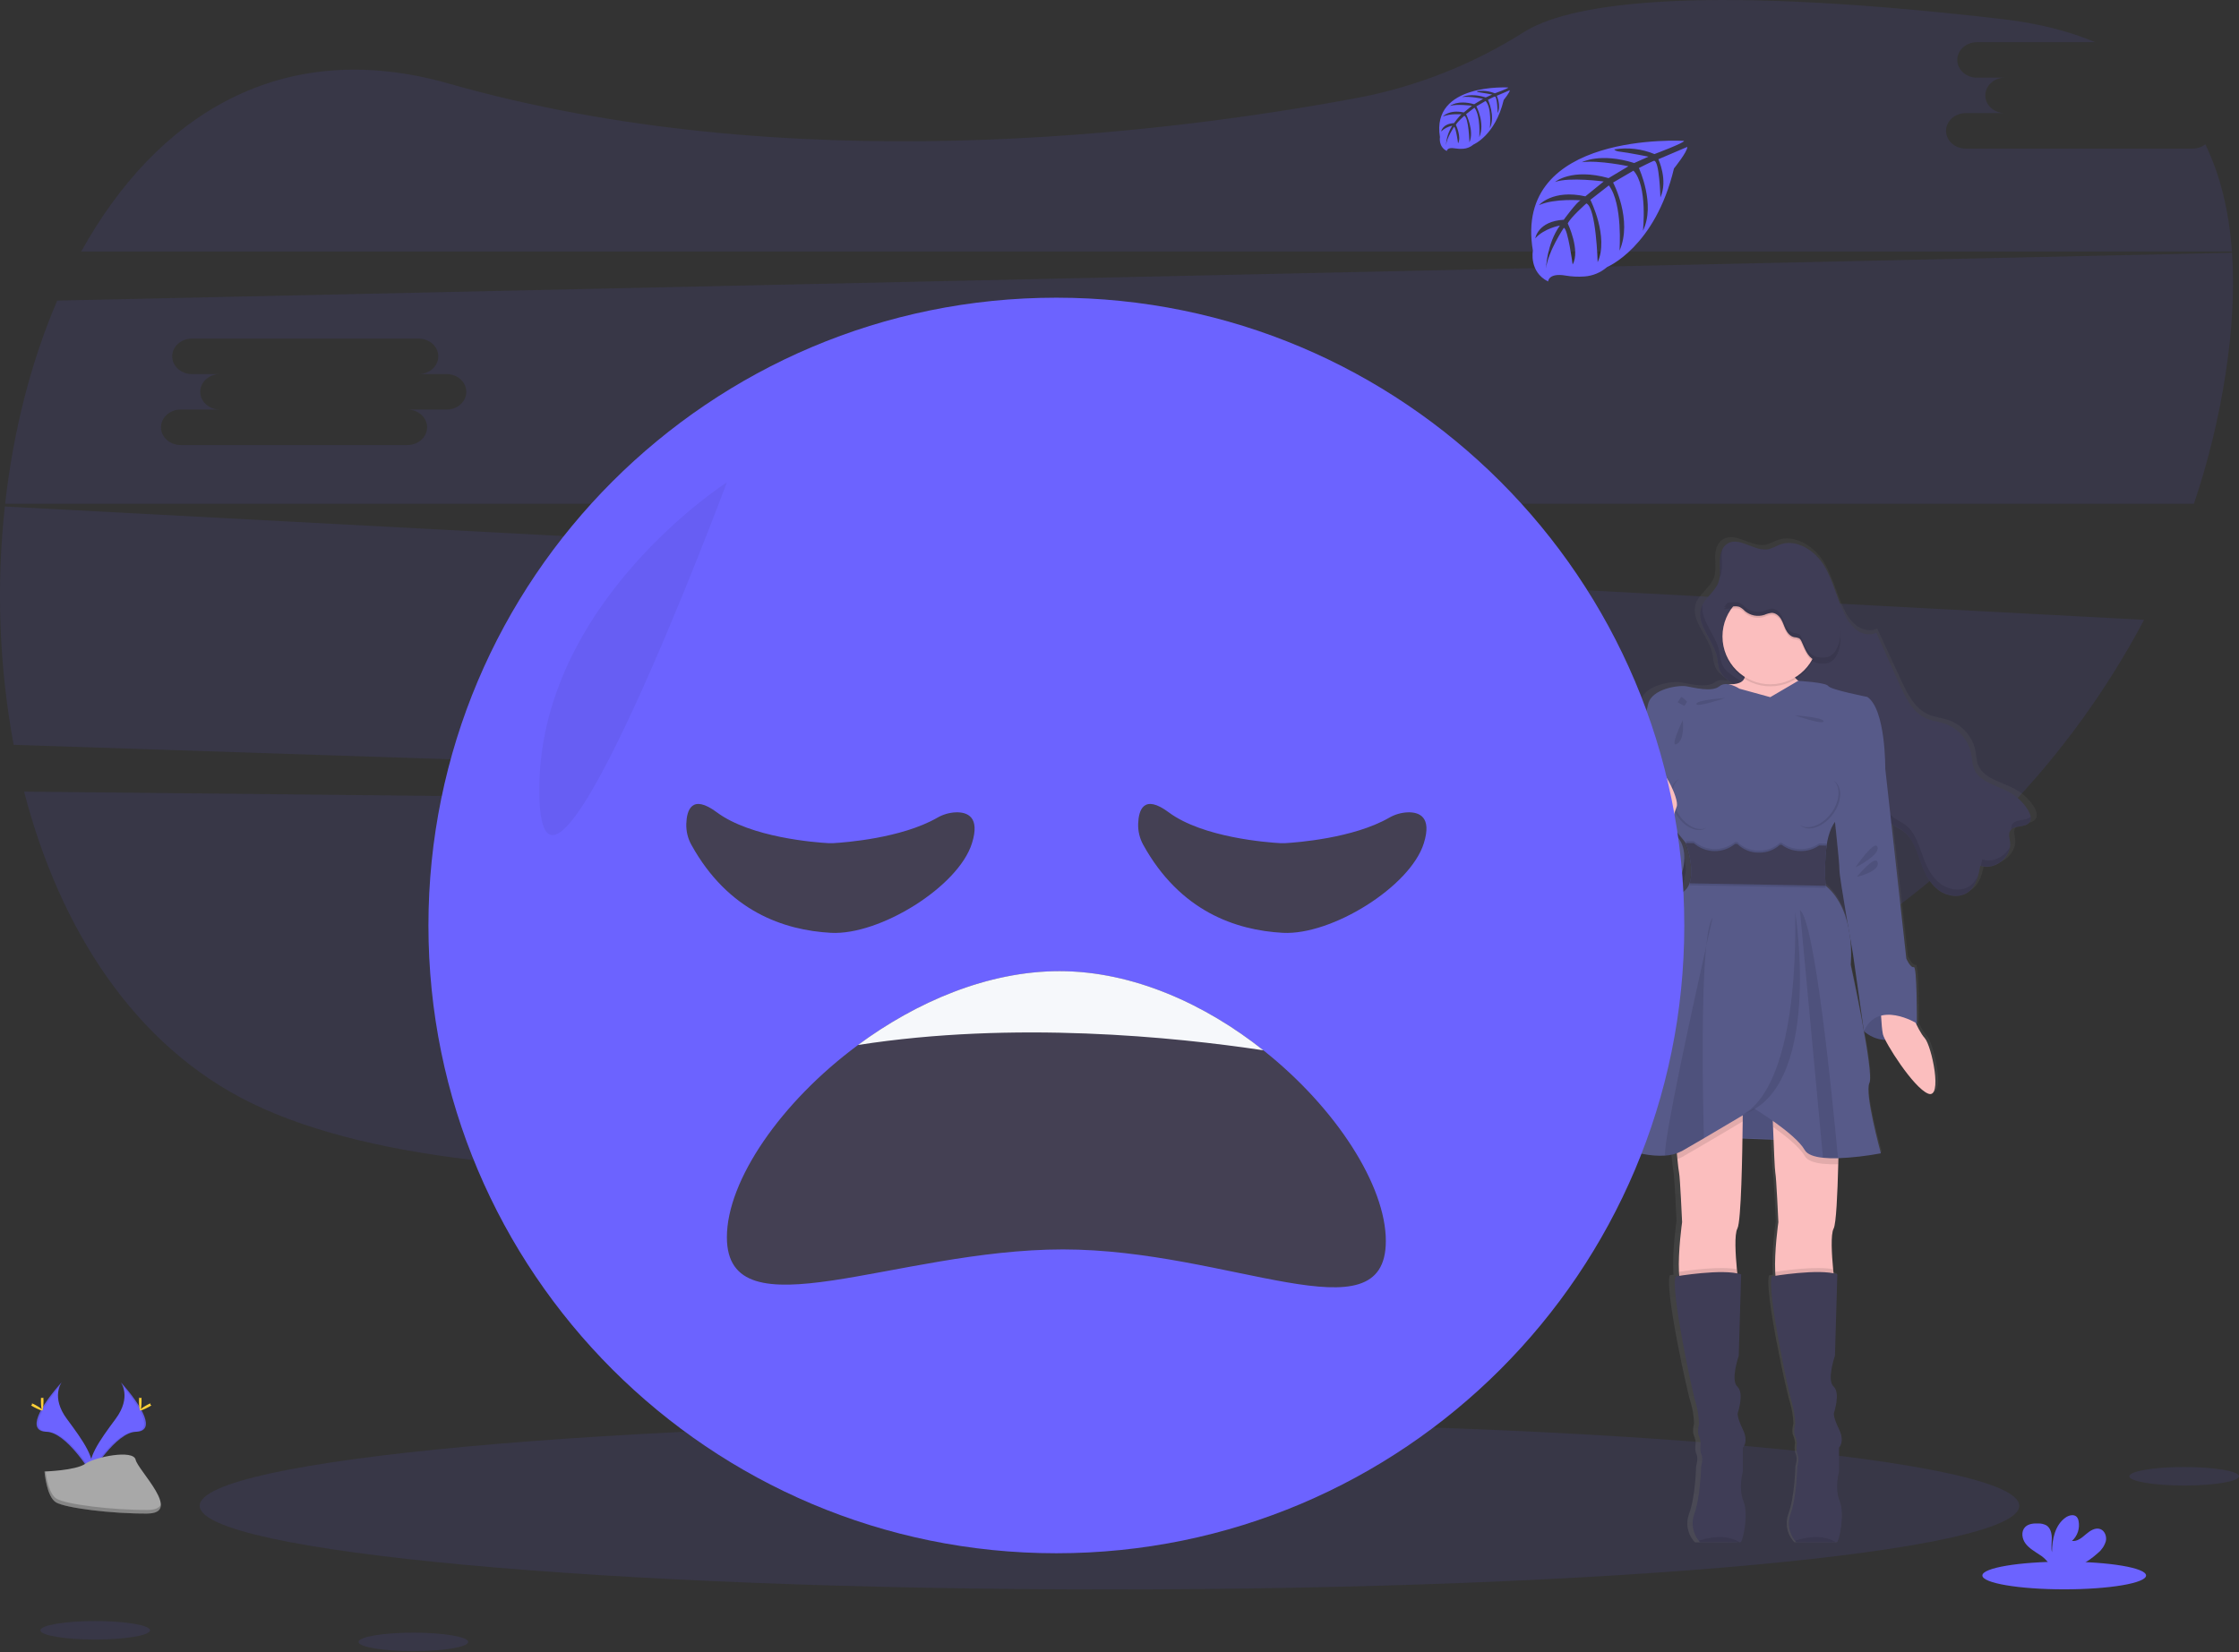 <svg width="500" height="369" viewBox="0 0 500 369" fill="none" xmlns="http://www.w3.org/2000/svg">
<rect x="0" y="0" width="500" height="369" fill="#333333" stroke="none"/>
<g clip-path="url(#clip0_55_1463)">
<path opacity="0.1" d="M5.382 176.824C13.277 207.337 29.977 233.714 56.367 246.5C111.23 273.072 234.959 259.368 327.303 243.636C375.071 235.5 417.056 213.046 447.556 181.447L5.382 176.824Z" fill="#6C63FF"/>
<path opacity="0.1" d="M489.627 33.195H438.96C436.556 33.195 434.583 31.413 434.583 29.236C434.583 27.059 436.556 25.272 438.96 25.272H447.724C445.315 25.272 443.346 23.491 443.346 21.309C443.346 19.127 445.315 17.35 447.724 17.35H441.469C439.06 17.35 437.088 15.568 437.088 13.386C437.088 11.204 439.06 9.427 441.469 9.427H467.914C462.046 6.959 455.187 5.204 447.283 4.282C375.171 -4.095 349.426 1.445 340.344 7.141C329.024 14.328 316.45 19.315 303.281 21.84C258.791 30.145 175.588 40.136 100.175 18.659C62.694 7.963 34.836 26.013 18.141 56.185H498.427C497.8 47.417 495.923 39.318 492.477 32.231C491.661 32.861 490.658 33.2 489.627 33.195Z" fill="#6C63FF"/>
<path opacity="0.1" d="M1.086 113.134C-0.86 130.88 -0.198 148.815 3.05 166.37L447.896 181.092C460.142 168.392 470.546 154.037 478.805 138.447L1.086 113.134ZM177.029 151.111H168.27C170.679 151.111 172.651 152.897 172.651 155.074C172.651 157.252 170.679 159.033 168.27 159.033H117.602C115.198 159.033 113.225 157.252 113.225 155.074C113.225 152.897 115.198 151.111 117.602 151.111H126.366C123.957 151.111 121.989 149.329 121.989 147.152C121.989 144.975 123.957 143.188 126.366 143.188H120.107C117.698 143.188 115.725 141.407 115.725 139.229C115.725 137.052 117.698 135.266 120.107 135.266H170.774C173.183 135.266 175.151 137.048 175.151 139.229C175.151 141.411 173.183 143.188 170.774 143.188H177.029C179.438 143.188 181.406 144.97 181.406 147.152C181.406 149.334 179.438 151.111 177.029 151.111Z" fill="#6C63FF"/>
<path opacity="0.1" d="M498.445 56.458L12.781 67.14C6.873 80.88 2.954 96.416 1.15 112.516H489.936C493.117 103.097 495.478 93.42 496.991 83.594C498.45 74.135 499.032 64.985 498.445 56.458ZM99.757 91.48H90.998C93.407 91.48 95.38 93.266 95.38 95.444C95.38 97.621 93.407 99.407 90.998 99.407H40.331C37.926 99.407 35.954 97.621 35.954 95.444C35.954 93.266 37.926 91.48 40.331 91.48H49.094C46.685 91.48 44.717 89.698 44.717 87.521C44.717 85.344 46.685 83.558 49.094 83.558H42.836C40.426 83.558 38.454 81.776 38.454 79.599C38.454 77.421 40.426 75.635 42.836 75.635H93.503C95.912 75.635 97.88 77.417 97.88 79.599C97.88 81.78 95.912 83.558 93.503 83.558H99.757C102.166 83.558 104.134 85.344 104.134 87.521C104.134 89.698 102.166 91.48 99.757 91.48Z" fill="#6C63FF"/>
<path opacity="0.1" d="M247.759 355.03C359.966 355.03 450.928 346.662 450.928 336.339C450.928 326.017 359.966 317.649 247.759 317.649C135.552 317.649 44.59 326.017 44.59 336.339C44.59 346.662 135.552 355.03 247.759 355.03Z" fill="#6C63FF"/>
<path d="M454.828 181.96C454.826 181.929 454.826 181.897 454.828 181.865C454.828 181.815 454.828 181.769 454.828 181.724C454.737 181.203 454.541 180.707 454.251 180.265C453.211 178.6 451.762 177.229 450.042 176.283C447.042 174.638 442.919 173.933 441.719 170.792C441.351 169.82 441.342 168.761 441.16 167.742C440.842 166.156 440.112 164.681 439.044 163.466C437.976 162.251 436.607 161.338 435.074 160.82C433.647 160.343 432.106 160.211 430.72 159.62C427.62 158.302 425.983 155.052 424.597 152.047C422.803 148.169 421.009 144.288 419.215 140.407C417.852 141.093 416.088 140.77 414.811 139.911C413.58 138.995 412.6 137.783 411.961 136.388C410.111 132.798 409.315 128.729 407.143 125.311C404.97 121.893 400.629 119.193 396.793 120.68C396.044 121.054 395.269 121.374 394.475 121.639C391.188 122.407 387.552 118.652 384.739 120.475C384.271 120.775 383.89 121.192 383.634 121.684C383.632 121.654 383.632 121.623 383.634 121.593C383.268 122.333 383.063 123.141 383.034 123.966C383.034 124.134 383.034 124.298 383.034 124.457C383.034 124.484 383.034 124.511 383.034 124.539C383.034 125.193 383.075 125.857 383.084 126.52C383.094 127.078 383.052 127.635 382.957 128.184V128.139C382.904 128.448 382.825 128.752 382.72 129.048C381.989 131.011 379.961 132.298 379.011 134.143V134.052C378.904 134.253 378.812 134.461 378.734 134.675C378.565 135.159 378.478 135.667 378.475 136.179C378.393 139.647 382.07 142.911 382.498 146.634C382.802 149.27 383.407 150.115 385.648 151.606L386.139 151.934C385.943 151.934 385.743 151.961 385.52 151.965C385.433 151.967 385.347 151.976 385.261 151.993C384.866 151.884 384.451 151.864 384.047 151.935C383.643 152.006 383.26 152.165 382.925 152.402C381.207 153.765 377.143 152.715 375.339 152.402C373.534 152.088 367.353 152.934 366.489 156.361C365.625 159.788 364.143 166.861 364.143 166.861C364.143 166.861 364.143 171.347 363.593 172.183C363.572 172.242 363.572 172.306 363.593 172.365C363.593 173.624 363.639 181.192 362.421 183.142C362.121 183.597 362.144 184.601 362.366 185.838C361.084 187.488 359.88 189.415 360.094 190.678C360.484 193.265 365.73 201.396 373.248 197.042C373.248 197.042 377.525 189.219 372.143 185.06L372.375 184.151C374.002 186.151 375.207 187.588 375.207 187.588C375.207 187.588 375.271 187.756 375.371 188.042H375.207C375.909 189.953 376.335 191.956 376.471 193.987C376.45 194.732 376.315 195.47 376.071 196.174H376.211C376.171 196.328 376.125 196.483 376.071 196.628C375.806 197.396 375.313 198.064 374.657 198.542C370.898 201.205 366.593 220.228 366.593 220.228C366.593 220.228 358.066 250.977 356.362 252.727C354.953 254.164 363.807 258.209 370.452 257.727C371.38 257.672 372.297 257.498 373.18 257.209C373.221 257.663 373.266 258.118 373.311 258.532C373.452 259.895 373.598 261.159 373.689 261.554C373.925 262.545 374.393 272.663 374.393 272.663C374.393 272.663 373.434 279.236 373.666 283.808C373.666 284.122 373.707 284.422 373.734 284.718L372.907 284.845C371.652 287.663 376.821 311.176 377.525 313.153C377.992 314.711 378.254 316.323 378.307 317.949C378.307 317.949 377.852 319.621 378.23 320.535C378.465 321.093 378.618 321.683 378.684 322.285C378.684 322.285 378.375 323.803 378.843 324.794C379.311 325.785 378.766 327.521 378.766 327.521C378.766 327.521 378.611 334.371 377.202 338.098C376.819 339.101 376.707 340.188 376.879 341.248C377.05 342.308 377.499 343.304 378.18 344.135C378.278 344.264 378.384 344.387 378.498 344.503C378.498 344.503 386.27 344.566 387.639 344.503H387.816C388.366 344.426 389.775 338.262 388.52 335.294C387.266 332.326 388.366 328.671 388.366 328.671V323.271C388.366 323.271 389.775 321.971 388.366 319.181C386.957 316.39 387.189 315.544 387.189 315.544C387.189 315.544 388.757 311.053 387.111 309.608C385.466 308.163 387.425 302.681 387.425 302.681L387.979 284.408C387.689 284.314 387.393 284.238 387.093 284.181C387.061 283.881 387.029 283.572 386.998 283.245C386.675 279.936 386.398 275.436 387.116 274.154C387.834 272.872 388.179 261.682 388.293 253.904L395.457 254.177C395.607 257.813 395.766 261.132 395.866 261.554C396.102 262.545 396.575 272.663 396.575 272.663C396.575 272.663 395.611 279.236 395.843 283.808C395.843 284.122 395.884 284.422 395.911 284.718L395.084 284.845C393.829 287.663 398.997 311.176 399.702 313.153C400.169 314.711 400.433 316.323 400.488 317.949C400.488 317.949 400.034 319.621 400.406 320.535C400.641 321.093 400.795 321.683 400.861 322.285C400.861 322.285 400.552 323.803 401.02 324.794C401.488 325.785 400.943 327.521 400.943 327.521C400.943 327.521 400.788 334.371 399.379 338.098C399.002 339.103 398.896 340.189 399.073 341.248C399.25 342.306 399.704 343.299 400.388 344.126C400.486 344.255 400.592 344.378 400.706 344.494C400.706 344.494 408.479 344.557 409.847 344.494H410.024C410.574 344.416 411.984 338.253 410.729 335.285C409.474 332.317 410.574 328.662 410.574 328.662V323.271C410.574 323.271 411.984 321.971 410.574 319.181C409.165 316.39 409.397 315.544 409.397 315.544C409.397 315.544 410.965 311.053 409.32 309.608C407.675 308.163 409.634 302.681 409.634 302.681L410.197 284.408C409.9 284.312 409.596 284.237 409.288 284.181C409.256 283.881 409.224 283.572 409.193 283.245C408.87 279.936 408.593 275.436 409.311 274.154C409.888 273.104 410.22 266.341 410.37 259.736C410.37 259.282 410.37 258.827 410.406 258.373C413.698 258.236 416.975 257.868 420.215 257.273C420.215 257.273 416.383 243.723 417.556 241.518C418.061 240.568 417.333 235.509 416.338 230.059C417.726 231.183 419.452 231.807 421.238 231.832C422.951 235.128 428.165 242.709 431.101 243.877C434.547 245.241 431.96 233.15 430.32 231.4C429.543 230.445 428.889 229.396 428.374 228.278C428.42 228.223 428.47 228.178 428.515 228.128C428.56 228.078 428.597 215.264 427.811 215.496C427.024 215.728 426.088 213.592 426.088 213.592L423.661 192.287L422.642 183.369C423.492 183.997 424.501 184.397 425.37 185.019C427.733 186.751 428.506 189.792 429.542 192.483C430.397 194.696 431.597 196.892 433.565 198.283C435.533 199.674 438.419 200.042 440.383 198.633C442.201 197.31 442.738 194.924 443.138 192.746C446.437 193.906 450.442 190.806 450.015 187.419C449.91 186.583 449.601 185.669 450.037 184.938C450.91 183.492 453.674 184.333 454.583 182.906C454.736 182.659 454.814 182.373 454.81 182.083C454.824 182.019 454.828 181.992 454.828 181.96ZM410.688 193.678C410.638 194.492 411.756 201.028 412.665 206.201C411.92 202.978 410.424 199.537 407.479 197.178C407.479 197.178 407.479 197.015 407.443 196.724H407.479C407.479 196.724 407.356 195.424 407.338 193.574C407.343 191.934 407.465 190.297 407.702 188.674V188.633H407.643C407.643 188.497 407.679 188.356 407.702 188.219C407.882 186.85 408.254 185.513 408.806 184.247C409.05 183.75 409.331 183.273 409.647 182.819C410.134 187.215 410.734 192.856 410.688 193.678ZM413.134 208.823C413.533 211.055 413.82 212.623 413.82 212.623L416.233 229.196V229.273C414.933 222.278 413.274 214.905 413.274 214.905C413.444 212.879 413.396 210.84 413.134 208.823Z" fill="url(#paint0_linear_55_1463)"/>
<path d="M383.552 147.543C383.098 143.343 378.552 139.72 379.916 135.725C380.657 133.548 382.975 132.216 383.757 130.052C384.275 128.625 384.043 127.057 384.048 125.539C384.052 124.02 384.407 122.325 385.67 121.484C388.397 119.666 391.907 123.407 395.088 122.643C395.858 122.38 396.606 122.061 397.329 121.689C401.043 120.211 405.243 122.902 407.329 126.302C409.415 129.702 410.197 133.757 411.988 137.329C412.599 138.709 413.546 139.914 414.742 140.834C415.979 141.688 417.67 142.011 419.006 141.329L424.21 152.92C425.574 155.906 427.138 159.143 430.119 160.456C431.456 161.043 432.947 161.174 434.328 161.652C435.83 162.181 437.167 163.096 438.204 164.305C439.241 165.513 439.942 166.973 440.237 168.538C440.415 169.556 440.419 170.611 440.778 171.579C441.937 174.706 445.924 175.406 448.828 177.033C450.508 177.981 451.917 179.344 452.919 180.992C453.374 181.779 453.764 182.81 453.278 183.583C452.401 185.001 449.733 184.165 448.887 185.606C448.46 186.333 448.76 187.242 448.887 188.078C449.301 191.447 445.424 194.533 442.233 193.378C441.846 195.546 441.324 197.924 439.569 199.237C437.683 200.646 434.888 200.274 432.983 198.892C431.079 197.51 429.924 195.324 429.097 193.119C428.092 190.437 427.342 187.41 425.056 185.688C424.229 185.069 423.238 184.669 422.429 184.047C420.611 182.656 419.701 180.36 419.051 178.138C418.211 175.365 417.542 172.515 416.324 169.897C415.106 167.279 413.179 164.842 410.538 163.647C408.061 162.533 405.206 162.606 402.647 161.702C398.243 160.147 394.984 156.443 390.602 154.697C389.201 154.108 387.874 153.358 386.648 152.461C384.443 151.011 383.843 150.17 383.552 147.543Z" fill="#3F3D56"/>
<g opacity="0.1">
<path d="M383.961 129.161C384.055 128.984 384.137 128.8 384.206 128.611C384.72 127.184 384.493 125.616 384.497 124.098C384.497 123.591 384.544 123.086 384.638 122.589C384.219 123.487 384.015 124.47 384.043 125.461C384.038 126.684 384.184 127.966 383.961 129.161Z" fill="black"/>
<path d="M439.996 197.81C438.11 199.215 435.315 198.846 433.41 197.46C431.506 196.074 430.347 193.896 429.542 191.683C428.538 189.001 427.792 185.974 425.501 184.251C424.679 183.633 423.683 183.228 422.879 182.61C421.06 181.219 420.151 178.924 419.497 176.724C418.656 173.951 417.992 171.101 416.77 168.483C415.547 165.865 413.629 163.429 410.983 162.233C408.511 161.12 405.656 161.193 403.097 160.288C398.688 158.733 395.429 155.029 391.052 153.284C389.651 152.693 388.322 151.943 387.093 151.047C384.938 149.561 384.366 148.72 384.047 146.097C383.593 142.161 379.593 138.729 380.216 135.02C380.114 135.221 380.025 135.427 379.948 135.638C378.584 139.638 383.129 143.261 383.584 147.456C383.879 150.079 384.493 150.92 386.629 152.406C387.858 153.302 389.187 154.052 390.588 154.643C394.965 156.388 398.224 160.097 402.633 161.647C405.193 162.556 408.047 162.479 410.52 163.592C413.165 164.788 415.065 167.229 416.306 169.842C417.547 172.456 418.21 175.297 419.033 178.083C419.701 180.283 420.579 182.578 422.415 183.969C423.238 184.588 424.233 184.992 425.038 185.61C427.31 187.333 428.074 190.36 429.078 193.042C429.906 195.246 431.065 197.428 432.969 198.81C434.874 200.192 437.669 200.565 439.556 199.16C440.76 198.251 441.374 196.865 441.778 195.378C441.419 196.337 440.802 197.178 439.996 197.81Z" fill="black"/>
<path d="M449.337 184.178C449.164 184.505 449.088 184.874 449.119 185.242C450.147 184.228 452.465 184.824 453.274 183.519C453.462 183.197 453.535 182.821 453.483 182.451C452.428 183.451 450.11 182.856 449.337 184.178Z" fill="black"/>
<path d="M442.66 191.951C442.574 192.406 442.488 192.892 442.378 193.365C445.16 194.233 448.374 192.001 448.828 189.183C447.724 191.351 444.997 192.801 442.66 191.951Z" fill="black"/>
</g>
<path d="M389.425 149.729C389.425 149.729 390.938 152.784 386.47 152.847C382.002 152.911 389.348 172.683 389.348 172.683L396.775 182.138L406.015 177.138L406.547 163.347L407.229 155.015C407.229 155.015 398.593 152.211 400.184 148.502C401.775 144.793 389.425 149.729 389.425 149.729Z" fill="#FBBEBE"/>
<path d="M416.247 230.346C416.247 230.346 421.702 235.714 428.065 228.591L423.179 223.405H416.997L416.247 230.346Z" fill="#575A89"/>
<path opacity="0.1" d="M416.838 223.405L416.088 230.346C416.088 230.346 421.542 235.714 427.906 228.591" fill="black"/>
<path d="M426.015 224.35C426.015 224.35 428.21 230.109 429.801 231.85C431.392 233.591 433.892 245.636 430.56 244.273C427.229 242.909 420.865 232.759 420.483 231.019C420.102 229.278 419.956 224.35 419.956 224.35H426.015Z" fill="#FBBEBE"/>
<path d="M378.366 253.895L407.756 255.032L404.347 242.605L389.543 242.305L378.366 253.895Z" fill="#575A89"/>
<path opacity="0.1" d="M382.452 253.895L411.847 255.032L408.438 242.605L393.629 242.305L382.452 253.895Z" fill="black"/>
<path d="M387.984 274.409C387.288 275.704 387.557 280.186 387.87 283.499C388.07 285.608 388.288 287.231 388.288 287.231C388.288 287.231 377.302 290.64 375.639 287.686C375.216 286.936 375.007 285.622 374.934 284.081C374.707 279.536 375.639 272.986 375.639 272.986C375.639 272.986 375.184 262.913 374.957 261.927C374.866 261.532 374.725 260.277 374.589 258.918C374.389 256.9 374.198 254.654 374.198 254.654L389.197 246.7C389.197 246.7 389.197 248.191 389.17 250.486C389.088 257.695 388.847 272.818 387.984 274.409Z" fill="#FBBEBE"/>
<path opacity="0.1" d="M388.288 287.231C388.288 287.231 377.302 290.64 375.639 287.686C375.216 286.936 375.007 285.622 374.934 284.081C377.207 283.736 384.125 282.781 387.87 283.499C388.07 285.608 388.288 287.231 388.288 287.231Z" fill="black"/>
<path d="M388.666 344.503H388.493C387.17 344.553 379.652 344.503 379.652 344.503C379.542 344.388 379.439 344.266 379.343 344.139C378.679 343.307 378.24 342.318 378.069 341.267C377.898 340.216 378 339.139 378.366 338.139C379.73 334.426 379.88 327.608 379.88 327.608C379.88 327.608 380.411 325.867 379.957 324.88C379.502 323.894 379.802 322.381 379.802 322.381C379.733 321.782 379.58 321.196 379.348 320.64C378.97 319.731 379.425 318.062 379.425 318.062C379.373 316.446 379.118 314.843 378.666 313.29C377.984 311.322 372.984 287.913 374.198 285.108C374.198 285.108 384.802 283.29 388.82 284.654L388.289 302.835C388.289 302.835 386.393 308.29 387.984 309.731C389.575 311.172 388.061 315.64 388.061 315.64C388.061 315.64 387.834 316.472 389.198 319.276C390.561 322.081 389.198 323.367 389.198 323.367V328.744C389.198 328.744 388.139 332.38 389.348 335.335C390.557 338.289 389.198 344.407 388.666 344.503Z" fill="#3F3D56"/>
<path d="M409.479 274.409C408.784 275.704 409.052 280.186 409.365 283.499C409.565 285.608 409.784 287.231 409.784 287.231C409.784 287.231 398.797 290.64 397.134 287.686C396.711 286.936 396.502 285.622 396.429 284.081C396.202 279.536 397.134 272.986 397.134 272.986C397.134 272.986 396.679 262.913 396.452 261.927C396.329 261.395 396.116 256.323 395.947 251.773C395.807 247.891 395.693 244.382 395.693 244.382L410.693 246.7C410.693 246.7 410.693 253.295 410.506 260.073C410.343 266.645 410.038 273.381 409.479 274.409Z" fill="#FBBEBE"/>
<path opacity="0.1" d="M409.784 287.231C409.784 287.231 398.797 290.64 397.134 287.686C396.711 286.936 396.502 285.622 396.429 284.081C398.702 283.736 405.62 282.781 409.365 283.499C409.565 285.608 409.784 287.231 409.784 287.231Z" fill="black"/>
<path d="M410.161 344.503H409.988C408.665 344.553 401.147 344.503 401.147 344.503C401.037 344.388 400.934 344.266 400.838 344.139C400.174 343.307 399.735 342.318 399.564 341.267C399.393 340.216 399.495 339.139 399.861 338.139C401.225 334.408 401.361 327.589 401.361 327.589C401.361 327.589 401.893 325.849 401.438 324.862C400.984 323.876 401.284 322.362 401.284 322.362C401.214 321.764 401.061 321.178 400.829 320.621C400.452 319.712 400.906 318.044 400.906 318.044C400.854 316.428 400.599 314.824 400.147 313.272C399.466 311.303 394.466 287.895 395.679 285.09C395.679 285.09 406.284 283.272 410.302 284.636L409.77 302.817C409.77 302.817 407.875 308.272 409.465 309.713C411.056 311.153 409.543 315.622 409.543 315.622C409.543 315.622 409.315 316.453 410.679 319.258C412.043 322.062 410.679 323.349 410.679 323.349V328.726C410.679 328.726 409.62 332.362 410.829 335.317C412.038 338.271 410.693 344.407 410.161 344.503Z" fill="#3F3D56"/>
<path opacity="0.1" d="M395.334 153.302C401.233 153.302 406.016 148.519 406.016 142.62C406.016 136.721 401.233 131.939 395.334 131.939C389.435 131.939 384.652 136.721 384.652 142.62C384.652 148.519 389.435 153.302 395.334 153.302Z" fill="black"/>
<path d="M395.334 152.847C401.233 152.847 406.016 148.065 406.016 142.166C406.016 136.266 401.233 131.484 395.334 131.484C389.435 131.484 384.652 136.266 384.652 142.166C384.652 148.065 389.435 152.847 395.334 152.847Z" fill="#FBBEBE"/>
<path opacity="0.1" d="M374.198 254.654L389.197 246.7C389.197 246.7 389.197 248.191 389.17 250.486C386.979 251.795 383.675 253.764 380.498 255.623C378.77 256.636 377.084 257.618 375.639 258.441C375.303 258.623 374.951 258.775 374.589 258.895C374.389 256.9 374.198 254.654 374.198 254.654Z" fill="black"/>
<path opacity="0.1" d="M410.692 246.682C410.692 246.682 410.692 253.277 410.506 260.054H410.452C409.331 260.094 408.209 260.059 407.093 259.95C405.133 259.741 403.565 259.223 403.002 258.195C401.861 256.195 398.665 253.65 395.965 251.755C395.825 247.873 395.711 244.364 395.711 244.364L410.692 246.682Z" fill="black"/>
<path d="M407.902 188.915C407.521 191.873 407.448 194.864 407.683 197.837C414.574 203.519 413.288 215.487 413.288 215.487C413.288 215.487 418.592 239.732 417.456 241.927C416.32 244.123 420.029 257.609 420.029 257.609C416.867 258.208 413.666 258.576 410.452 258.709C409.331 258.749 408.209 258.714 407.093 258.604C405.134 258.395 403.565 257.877 403.002 256.85C400.884 253.141 391.716 247.609 391.716 247.609C391.716 247.609 385.907 251.091 380.498 254.259C378.77 255.273 377.084 256.254 375.639 257.077C374.466 257.699 373.17 258.055 371.843 258.118C365.412 258.595 356.843 254.568 358.207 253.141C359.875 251.395 368.134 220.791 368.134 220.791C368.134 220.791 372.298 201.851 375.934 199.201C376.572 198.719 377.047 198.055 377.298 197.296C378.543 193.837 376.461 188.292 376.461 188.292C376.461 188.292 364.721 173.824 365.248 172.988C365.775 172.151 365.78 167.688 365.78 167.688C365.78 167.688 367.221 160.643 368.052 157.234C368.884 153.824 374.87 152.988 376.611 153.293C378.352 153.597 382.288 154.656 383.952 153.293C385.616 151.929 388.425 153.824 388.425 153.824L395.325 155.724L401.529 152.088C401.529 152.088 407.747 152.406 408.279 153.238C408.811 154.07 416.992 155.665 416.992 155.665C421.156 158.465 421.006 171.801 421.006 171.801C421.006 171.801 411.006 180.51 408.961 184.983C408.431 186.239 408.075 187.562 407.902 188.915Z" fill="#575A89"/>
<path d="M418.742 169.956L421.015 171.774L423.365 192.91L425.71 214.123C425.71 214.123 426.619 216.246 427.378 216.019C428.137 215.792 428.06 228.591 428.06 228.591C428.06 228.591 419.36 223.241 416.242 230.346L413.815 213.214C413.815 213.214 410.706 195.715 410.783 194.351C410.861 192.987 409.192 178.215 409.192 178.215L418.742 169.956Z" fill="#575A89"/>
<path d="M366.925 170.942L365.257 172.988C365.257 172.988 365.412 181.774 364.121 183.897C362.83 186.019 367.684 198.442 369.502 197.683C371.321 196.924 375.411 177.533 375.411 177.306C375.411 177.079 366.925 170.942 366.925 170.942Z" fill="#575A89"/>
<path d="M366.775 183.442C366.775 183.442 361.471 188.819 361.848 191.397C362.225 193.974 367.302 202.069 374.575 197.719C374.575 197.719 381.32 185.033 366.775 183.442Z" fill="#575A89"/>
<path opacity="0.1" d="M388.493 344.516C387.17 344.566 379.652 344.516 379.652 344.516C379.542 344.401 379.439 344.28 379.343 344.153C381.266 343.498 385.42 342.516 388.493 344.516Z" fill="black"/>
<path opacity="0.1" d="M409.997 344.516C408.674 344.566 401.156 344.516 401.156 344.516C401.046 344.401 400.943 344.28 400.847 344.153C402.761 343.498 406.915 342.516 409.997 344.516Z" fill="black"/>
<path opacity="0.1" d="M381.034 211.278C379.875 222.396 380.257 244.459 380.498 254.259C378.77 255.273 377.084 256.254 375.638 257.077C374.465 257.699 373.169 258.055 371.843 258.118C371.361 255.154 378.034 224.714 381.034 211.278Z" fill="black"/>
<path opacity="0.1" d="M382.452 204.969C382.421 205.128 381.871 207.546 381.034 211.278C381.361 208.092 381.816 205.805 382.452 204.969Z" fill="black"/>
<path opacity="0.1" d="M400.906 203.769C400.906 203.769 407.347 244.223 388.275 249.223C388.27 249.205 401.47 247.2 400.906 203.769Z" fill="black"/>
<path opacity="0.1" d="M410.452 258.709C409.331 258.749 408.209 258.714 407.093 258.604L401.947 203.292C405.229 205.437 409.156 244.691 410.452 258.709Z" fill="black"/>
<path opacity="0.1" d="M387.379 135.884C387.721 135.857 388.064 135.892 388.393 135.988C388.875 136.229 389.31 136.555 389.675 136.952C390.267 137.447 390.976 137.784 391.734 137.931C392.493 138.079 393.276 138.031 394.011 137.793C394.529 137.561 395.079 137.408 395.643 137.338C396.511 137.338 397.261 137.975 397.711 138.702C398.161 139.429 398.393 140.293 398.779 141.07C399.165 141.847 399.784 142.584 400.634 142.775C401.041 142.791 401.442 142.883 401.815 143.047C402.044 143.233 402.22 143.476 402.324 143.752C403.034 145.284 403.597 147.093 405.111 147.843C405.668 148.101 406.274 148.233 406.888 148.229C407.512 148.275 408.137 148.162 408.706 147.902C409.266 147.589 409.728 147.129 410.043 146.57C410.988 145.006 411.097 143.07 410.874 141.257C410.597 138.969 409.782 136.779 408.497 134.866C407.143 132.931 405.3 131.39 403.156 130.401C401.012 129.411 398.643 129.009 396.293 129.234C395.472 129.326 394.659 129.478 393.861 129.689C390.97 130.461 388.134 131.907 386.379 134.329C385.955 134.934 385.489 135.508 384.984 136.048C385.779 135.97 386.579 135.902 387.379 135.884Z" fill="black"/>
<path d="M387.379 135.429C387.721 135.402 388.064 135.438 388.393 135.534C388.875 135.774 389.31 136.101 389.675 136.498C390.267 136.993 390.976 137.33 391.734 137.477C392.493 137.624 393.276 137.576 394.011 137.338C394.529 137.107 395.079 136.954 395.643 136.884C396.511 136.884 397.261 137.52 397.711 138.247C398.161 138.975 398.393 139.838 398.779 140.616C399.165 141.393 399.784 142.129 400.634 142.32C401.041 142.336 401.442 142.429 401.815 142.593C402.044 142.779 402.22 143.022 402.324 143.297C403.034 144.829 403.597 146.638 405.111 147.388C405.668 147.646 406.274 147.778 406.888 147.775C407.512 147.82 408.137 147.708 408.706 147.447C409.266 147.135 409.728 146.674 410.043 146.116C410.988 144.552 411.097 142.616 410.874 140.802C410.597 138.514 409.782 136.324 408.497 134.411C407.143 132.476 405.3 130.935 403.156 129.946C401.012 128.957 398.643 128.554 396.293 128.779C395.472 128.872 394.659 129.024 393.861 129.234C390.97 130.007 388.134 131.452 386.379 133.875C385.955 134.48 385.489 135.054 384.984 135.593C385.779 135.516 386.579 135.448 387.379 135.429Z" fill="#3F3D56"/>
<path opacity="0.1" d="M375.789 160.865C375.789 160.865 376.32 165.111 374.502 166.17C372.684 167.229 375.789 160.865 375.789 160.865Z" fill="black"/>
<path opacity="0.1" d="M414.347 193.746C414.347 193.746 418.665 187.383 419.274 189.201C419.883 191.019 414.347 193.746 414.347 193.746Z" fill="black"/>
<path opacity="0.1" d="M414.651 195.865C414.651 195.865 418.91 190.637 419.319 192.683C419.729 194.728 414.651 195.865 414.651 195.865Z" fill="black"/>
<path opacity="0.1" d="M402.142 189.642C400.598 189.664 399.09 189.168 397.861 188.233H397.488C396.213 189.398 394.538 190.028 392.811 189.992C391.913 190.013 391.02 189.851 390.186 189.517C389.353 189.182 388.596 188.682 387.961 188.047H387.465C386.157 189.112 384.513 189.68 382.826 189.649C381.138 189.619 379.516 188.991 378.247 187.878L376.47 187.847C376.47 187.847 378.552 193.392 377.307 196.851L407.683 197.392C407.448 194.418 407.521 191.428 407.901 188.469V188.428L406.233 188.397C405.033 189.229 403.603 189.664 402.142 189.642Z" fill="black"/>
<path opacity="0.1" d="M402.142 190.551C400.598 190.573 399.09 190.077 397.861 189.142H397.488C396.213 190.307 394.538 190.937 392.811 190.901C391.913 190.922 391.02 190.76 390.186 190.426C389.353 190.091 388.596 189.591 387.961 188.956H387.465C386.157 190.021 384.513 190.589 382.826 190.559C381.138 190.528 379.516 189.9 378.247 188.787L376.47 188.756C376.47 188.756 378.552 194.301 377.307 197.76L407.683 198.301C407.448 195.327 407.521 192.337 407.901 189.378V189.337L406.233 189.306C405.033 190.138 403.603 190.573 402.142 190.551Z" fill="black"/>
<path d="M402.142 190.097C400.598 190.118 399.09 189.622 397.861 188.687H397.488C396.213 189.853 394.538 190.482 392.811 190.447C391.913 190.467 391.02 190.306 390.186 189.971C389.353 189.637 388.596 189.137 387.961 188.501H387.465C386.157 189.567 384.513 190.135 382.826 190.104C381.138 190.073 379.516 189.446 378.247 188.333L376.47 188.301C376.47 188.301 378.552 193.846 377.307 197.305L407.683 197.846C407.448 194.873 407.521 191.883 407.901 188.924V188.883L406.233 188.851C405.033 189.683 403.603 190.119 402.142 190.097Z" fill="#3F3D56"/>
<path opacity="0.1" d="M400.793 159.788C400.793 159.788 407.188 160.197 407.229 161.106C407.27 162.015 400.793 159.788 400.793 159.788Z" fill="black"/>
<path opacity="0.1" d="M385.257 155.911C385.257 155.911 378.861 156.32 378.821 157.229C378.78 158.138 385.257 155.911 385.257 155.911Z" fill="black"/>
<path opacity="0.1" d="M409.697 174.497C409.634 174.451 409.57 174.415 409.506 174.374C411.143 175.847 410.87 179.065 408.861 181.719C406.852 184.374 403.802 185.478 401.947 184.288C402.006 184.338 402.056 184.392 402.12 184.442C403.938 185.833 407.12 184.742 409.22 181.997C411.32 179.251 411.524 175.892 409.697 174.497Z" fill="black"/>
<path opacity="0.1" d="M374.566 181.379C372.948 178.46 373.157 175.238 374.988 174.015C374.92 174.047 374.848 174.074 374.779 174.11C372.77 175.229 372.507 178.579 374.17 181.597C375.834 184.615 378.834 186.142 380.843 185.042C380.909 185.004 380.973 184.961 381.034 184.915C379.029 185.824 376.184 184.297 374.566 181.379Z" fill="black"/>
<path opacity="0.1" d="M376.73 156.77L376.143 157.679L374.648 156.884L375.434 155.674C375.954 155.92 376.401 156.298 376.73 156.77Z" fill="black"/>
<path d="M367.229 190.41C367.229 190.41 368.561 184.147 366.775 182.156C364.989 180.165 365.561 169.729 368.289 169.956C371.016 170.183 375.107 178.438 374.425 180.183C373.743 181.929 371.166 190.865 371.166 190.865L367.229 190.41Z" fill="#FBBEBE"/>
<path opacity="0.1" d="M409.997 145.22C409.683 145.779 409.22 146.239 408.661 146.552C408.092 146.812 407.467 146.925 406.843 146.879C406.229 146.883 405.622 146.751 405.065 146.493C403.552 145.738 402.988 143.929 402.279 142.402C402.189 142.126 402.03 141.879 401.815 141.684C401.447 141.516 401.051 141.419 400.647 141.397C399.797 141.207 399.184 140.466 398.793 139.693C398.402 138.92 398.17 138.066 397.725 137.325C397.279 136.584 396.525 135.934 395.656 135.961C395.091 136.036 394.541 136.197 394.025 136.438C393.289 136.674 392.506 136.721 391.748 136.573C390.99 136.425 390.281 136.088 389.688 135.593C389.323 135.196 388.889 134.87 388.407 134.629C388.078 134.533 387.734 134.498 387.393 134.525C386.87 134.525 386.352 134.575 385.829 134.616C385.57 134.955 385.293 135.28 384.998 135.588C385.793 135.52 386.593 135.452 387.393 135.434C387.734 135.407 388.078 135.442 388.407 135.538C388.889 135.779 389.323 136.105 389.688 136.502C390.281 136.997 390.99 137.334 391.748 137.482C392.506 137.63 393.289 137.584 394.025 137.347C394.541 137.106 395.091 136.945 395.656 136.87C396.525 136.87 397.275 137.507 397.725 138.234C398.175 138.961 398.406 139.825 398.793 140.602C399.179 141.379 399.797 142.116 400.647 142.306C401.051 142.328 401.447 142.425 401.815 142.593C402.044 142.779 402.22 143.022 402.325 143.297C403.034 144.829 403.597 146.638 405.111 147.388C405.668 147.646 406.274 147.778 406.888 147.775C407.512 147.82 408.137 147.708 408.706 147.447C409.266 147.135 409.728 146.674 410.043 146.116C410.748 144.831 411.064 143.368 410.952 141.907C410.917 143.074 410.589 144.213 409.997 145.22Z" fill="black"/>
<path d="M369.243 195.378C371.502 195.378 373.334 194.137 373.334 192.606C373.334 191.074 371.502 189.833 369.243 189.833C366.984 189.833 365.152 191.074 365.152 192.606C365.152 194.137 366.984 195.378 369.243 195.378Z" fill="#575A89"/>
<path d="M235.9 346.944C313.344 346.944 376.125 284.163 376.125 206.719C376.125 129.275 313.344 66.494 235.9 66.494C158.456 66.494 95.675 129.275 95.675 206.719C95.675 284.163 158.456 346.944 235.9 346.944Z" fill="#6C63FF"/>
<path d="M309.476 277.186C309.476 299.322 274.677 279.077 237.368 279.077C200.06 279.077 162.324 298.485 162.324 276.35C162.324 263.727 174.351 246.173 191.606 233.423C204.605 223.814 220.569 216.932 236.605 216.932C253.095 216.932 269.25 224.382 282.136 234.609C298.399 247.505 309.476 264.832 309.476 277.186Z" fill="#444053"/>
<path d="M282.131 234.6C262.3 231.614 226.432 227.973 191.605 233.414C204.605 223.805 220.569 216.923 236.605 216.923C253.091 216.923 269.245 224.373 282.131 234.6Z" fill="#F6F8FB"/>
<path opacity="0.05" d="M162.324 107.734C162.324 107.734 120.084 134.738 120.43 176.979C120.775 219.219 162.324 107.734 162.324 107.734Z" fill="black"/>
<path d="M376.07 31.468C376.07 31.468 337.798 29.163 342.312 55.981C342.312 55.981 341.403 60.717 345.712 62.872C345.712 62.872 345.78 60.885 349.634 61.558C351.008 61.788 352.404 61.855 353.793 61.758C355.671 61.63 357.455 60.893 358.875 59.658C358.875 59.658 369.634 55.217 373.82 37.631C373.82 37.631 376.916 33.795 376.793 32.813L370.334 35.568C370.334 35.568 372.539 40.227 370.789 44.099C370.789 44.099 370.58 35.74 369.339 35.917C369.089 35.958 365.984 37.531 365.984 37.531C365.984 37.531 369.78 45.649 366.893 51.544C366.893 51.544 367.98 41.545 364.775 38.117L360.23 40.772C360.23 40.772 364.666 49.154 361.657 55.994C361.657 55.994 362.43 45.504 359.275 41.417L355.153 44.631C355.153 44.631 359.321 52.895 356.78 58.567C356.78 58.567 356.448 46.354 354.262 45.431C354.262 45.431 350.657 48.613 350.107 49.917C350.107 49.917 352.962 55.913 351.194 59.076C351.194 59.076 350.107 50.94 349.216 50.895C349.216 50.895 345.625 56.285 345.248 59.985C345.248 59.985 345.407 54.485 348.344 50.381C348.344 50.381 344.871 50.976 342.848 53.231C342.848 53.231 343.407 49.417 349.212 49.086C349.212 49.086 352.18 44.995 352.975 44.749C352.975 44.749 347.18 44.263 343.666 45.822C343.666 45.822 346.757 42.227 354.034 43.858L358.125 40.54C358.125 40.54 350.498 39.495 347.262 40.649C347.262 40.649 350.984 37.468 359.221 39.786L363.652 37.136C363.652 37.136 357.148 35.736 353.271 36.227C353.271 36.227 357.362 34.022 364.948 36.413L368.13 34.99C368.13 34.99 363.362 34.054 361.966 33.908C360.571 33.763 360.498 33.372 360.498 33.372C363.526 32.88 366.631 33.24 369.466 34.413C369.466 34.413 376.184 31.89 376.07 31.468Z" fill="#6C63FF"/>
<path d="M336.817 19.545C336.817 19.545 319.544 18.5 321.562 30.618C321.562 30.618 321.158 32.758 323.099 33.731C323.099 33.731 323.126 32.822 324.871 33.14C325.492 33.242 326.122 33.273 326.749 33.231C327.598 33.171 328.404 32.837 329.049 32.281C329.049 32.281 333.908 30.272 335.799 22.327C335.799 22.327 337.199 20.595 337.162 20.15L334.244 21.395C334.244 21.395 335.244 23.5 334.458 25.25C334.458 25.25 334.362 21.472 333.803 21.563C333.69 21.563 332.285 22.291 332.285 22.291C332.285 22.291 334.003 25.959 332.708 28.622C332.708 28.622 333.199 24.104 331.753 22.554L329.699 23.754C329.699 23.754 331.703 27.545 330.344 30.636C330.344 30.636 330.69 25.895 329.267 24.05L327.403 25.5C327.403 25.5 329.285 29.231 328.14 31.795C328.14 31.795 327.99 26.277 326.999 25.859C326.999 25.859 325.371 27.295 325.121 27.886C325.121 27.886 326.412 30.613 325.612 32.027C325.612 32.027 325.121 28.349 324.703 28.336C324.703 28.336 323.081 30.768 322.912 32.427C322.991 30.883 323.472 29.386 324.308 28.086C323.373 28.263 322.51 28.71 321.826 29.372C321.826 29.372 322.076 27.649 324.708 27.5C324.708 27.5 326.049 25.654 326.408 25.54C326.408 25.54 323.79 25.322 322.203 26.027C322.203 26.027 323.599 24.4 326.89 25.118L328.708 23.622C328.708 23.622 325.262 23.168 323.799 23.668C323.799 23.668 325.481 22.231 329.203 23.281L331.203 22.081C331.203 22.081 328.267 21.45 326.512 21.677C326.512 21.677 328.362 20.681 331.79 21.763L333.221 21.118C333.221 21.118 331.067 20.695 330.44 20.631C329.812 20.568 329.771 20.39 329.771 20.39C331.136 20.163 332.537 20.321 333.817 20.845C333.817 20.845 336.867 19.736 336.817 19.545Z" fill="#6C63FF"/>
<path opacity="0.1" d="M487.759 331.817C494.52 331.817 500 330.891 500 329.749C500 328.606 494.52 327.68 487.759 327.68C480.999 327.68 475.519 328.606 475.519 329.749C475.519 330.891 480.999 331.817 487.759 331.817Z" fill="#6C63FF"/>
<path opacity="0.1" d="M21.259 366.221C28.019 366.221 33.499 365.295 33.499 364.152C33.499 363.01 28.019 362.084 21.259 362.084C14.498 362.084 9.018 363.01 9.018 364.152C9.018 365.295 14.498 366.221 21.259 366.221Z" fill="#6C63FF"/>
<path opacity="0.1" d="M92.317 368.816C99.077 368.816 104.557 367.89 104.557 366.748C104.557 365.606 99.077 364.68 92.317 364.68C85.556 364.68 80.076 365.606 80.076 366.748C80.076 367.89 85.556 368.816 92.317 368.816Z" fill="#6C63FF"/>
<path d="M460.969 355.003C471.063 355.003 479.246 353.619 479.246 351.912C479.246 350.205 471.063 348.821 460.969 348.821C450.875 348.821 442.692 350.205 442.692 351.912C442.692 353.619 450.875 355.003 460.969 355.003Z" fill="#6C63FF"/>
<path d="M468.523 346.862C469.357 346.181 469.966 345.264 470.269 344.23C470.491 343.189 470.046 341.935 469.05 341.553C467.932 341.126 466.737 341.903 465.832 342.685C464.928 343.467 463.887 344.357 462.701 344.194C463.311 343.641 463.767 342.94 464.025 342.159C464.283 341.377 464.334 340.542 464.173 339.735C464.122 339.4 463.98 339.086 463.764 338.826C463.142 338.162 462.019 338.444 461.273 338.967C458.91 340.63 458.251 343.839 458.237 346.73C458.001 345.689 458.201 344.603 458.196 343.548C458.192 342.494 457.896 341.276 456.996 340.717C456.438 340.418 455.811 340.271 455.178 340.289C454.114 340.248 452.933 340.353 452.205 341.13C451.296 342.098 451.537 343.716 452.324 344.766C453.11 345.816 454.301 346.498 455.396 347.23C456.278 347.754 457.03 348.47 457.596 349.325C457.662 349.446 457.717 349.572 457.76 349.703H464.419C465.909 348.945 467.289 347.99 468.523 346.862Z" fill="#6C63FF"/>
<path d="M26.972 308.749C26.972 308.749 29.468 312.013 25.818 316.931C22.168 321.849 19.159 326.021 20.363 329.094C20.363 329.094 25.868 319.94 30.363 319.808C34.858 319.676 31.899 314.253 26.972 308.749Z" fill="#6C63FF"/>
<path opacity="0.1" d="M26.972 308.749C27.189 309.064 27.36 309.409 27.481 309.772C31.854 314.908 34.181 319.703 29.981 319.821C26.063 319.935 21.345 326.935 20.241 328.703C20.279 328.84 20.325 328.975 20.377 329.108C20.377 329.108 25.881 319.953 30.377 319.821C34.872 319.69 31.899 314.253 26.972 308.749Z" fill="black"/>
<path d="M31.613 312.908C31.613 314.058 31.481 314.99 31.322 314.99C31.163 314.99 31.036 314.081 31.036 312.908C31.036 311.735 31.195 312.299 31.359 312.299C31.522 312.299 31.613 311.758 31.613 312.908Z" fill="#FFD037"/>
<path d="M33.186 314.281C32.177 314.831 31.299 315.162 31.222 315.022C31.145 314.881 31.904 314.326 32.913 313.776C33.922 313.226 33.522 313.626 33.599 313.776C33.677 313.926 34.213 313.731 33.186 314.281Z" fill="#FFD037"/>
<path d="M13.781 308.749C13.781 308.749 11.286 312.013 14.931 316.931C18.577 321.849 21.59 326.021 20.386 329.094C20.386 329.094 14.877 319.94 10.386 319.808C5.895 319.676 8.85 314.253 13.781 308.749Z" fill="#6C63FF"/>
<path opacity="0.1" d="M13.781 308.749C13.563 309.063 13.391 309.408 13.272 309.772C8.9 314.908 6.568 319.703 10.773 319.821C14.686 319.935 19.409 326.935 20.509 328.703C20.472 328.84 20.428 328.975 20.377 329.108C20.377 329.108 14.868 319.953 10.377 319.821C5.886 319.69 8.85 314.253 13.781 308.749Z" fill="black"/>
<path d="M9.141 312.908C9.141 314.058 9.268 314.99 9.427 314.99C9.586 314.99 9.713 314.081 9.713 312.908C9.713 311.735 9.554 312.299 9.395 312.299C9.236 312.299 9.141 311.758 9.141 312.908Z" fill="#FFD037"/>
<path d="M7.545 314.281C8.554 314.831 9.436 315.162 9.513 315.022C9.591 314.881 8.832 314.326 7.822 313.776C6.813 313.226 7.209 313.626 7.136 313.776C7.063 313.926 6.536 313.731 7.545 314.281Z" fill="#FFD037"/>
<path d="M9.936 328.68C9.936 328.68 16.918 328.467 19.027 326.967C21.136 325.467 29.768 323.681 30.291 326.058C30.813 328.435 40.781 338.012 32.9 338.076C25.018 338.139 14.586 336.844 12.486 335.567C10.386 334.289 9.936 328.68 9.936 328.68Z" fill="#A8A8A8"/>
<path opacity="0.2" d="M33.031 337.262C25.15 337.326 14.718 336.03 12.618 334.753C11.018 333.78 10.382 330.285 10.168 328.671H9.936C9.936 328.671 10.391 334.303 12.477 335.58C14.563 336.858 25.009 338.153 32.89 338.089C35.163 338.089 35.949 337.258 35.908 336.062C35.59 336.794 34.727 337.248 33.031 337.262Z" fill="black"/>
<path d="M186.047 188.333C188.715 188.183 201.274 187.238 209.251 182.688C210.532 181.934 211.979 181.508 213.464 181.447C216.001 181.374 218.919 182.433 217.051 188.36C214.023 198.055 196.446 208.964 185.537 208.36C175.047 207.778 162.602 203.551 154.384 188.687C153.596 187.258 153.208 185.642 153.261 184.01C153.356 181.01 154.447 177.251 160.079 181.442C167.688 187.101 182.124 188.174 185.019 188.333C185.361 188.351 185.704 188.351 186.047 188.333Z" fill="#444053"/>
<path d="M286.954 188.333C289.622 188.183 302.181 187.238 310.158 182.688C311.439 181.934 312.887 181.508 314.372 181.447C316.908 181.374 319.826 182.433 317.958 188.36C314.931 198.055 297.354 208.964 286.445 208.36C275.954 207.778 263.509 203.551 255.291 188.687C254.504 187.258 254.116 185.642 254.168 184.01C254.264 181.01 255.355 177.251 260.986 181.442C268.595 187.101 283.031 188.174 285.927 188.333C286.269 188.351 286.612 188.351 286.954 188.333Z" fill="#444053"/>
</g>
<defs>
<linearGradient id="paint0_linear_55_1463" x1="405.511" y1="344.535" x2="405.511" y2="119.975" gradientUnits="userSpaceOnUse">
<stop stop-color="#808080" stop-opacity="0.25"/>
<stop offset="0.54" stop-color="#808080" stop-opacity="0.12"/>
<stop offset="1" stop-color="#808080" stop-opacity="0.1"/>
</linearGradient>
<clipPath id="clip0_55_1463">
<rect width="500" height="368.816" fill="white"/>
</clipPath>
</defs>
</svg>
